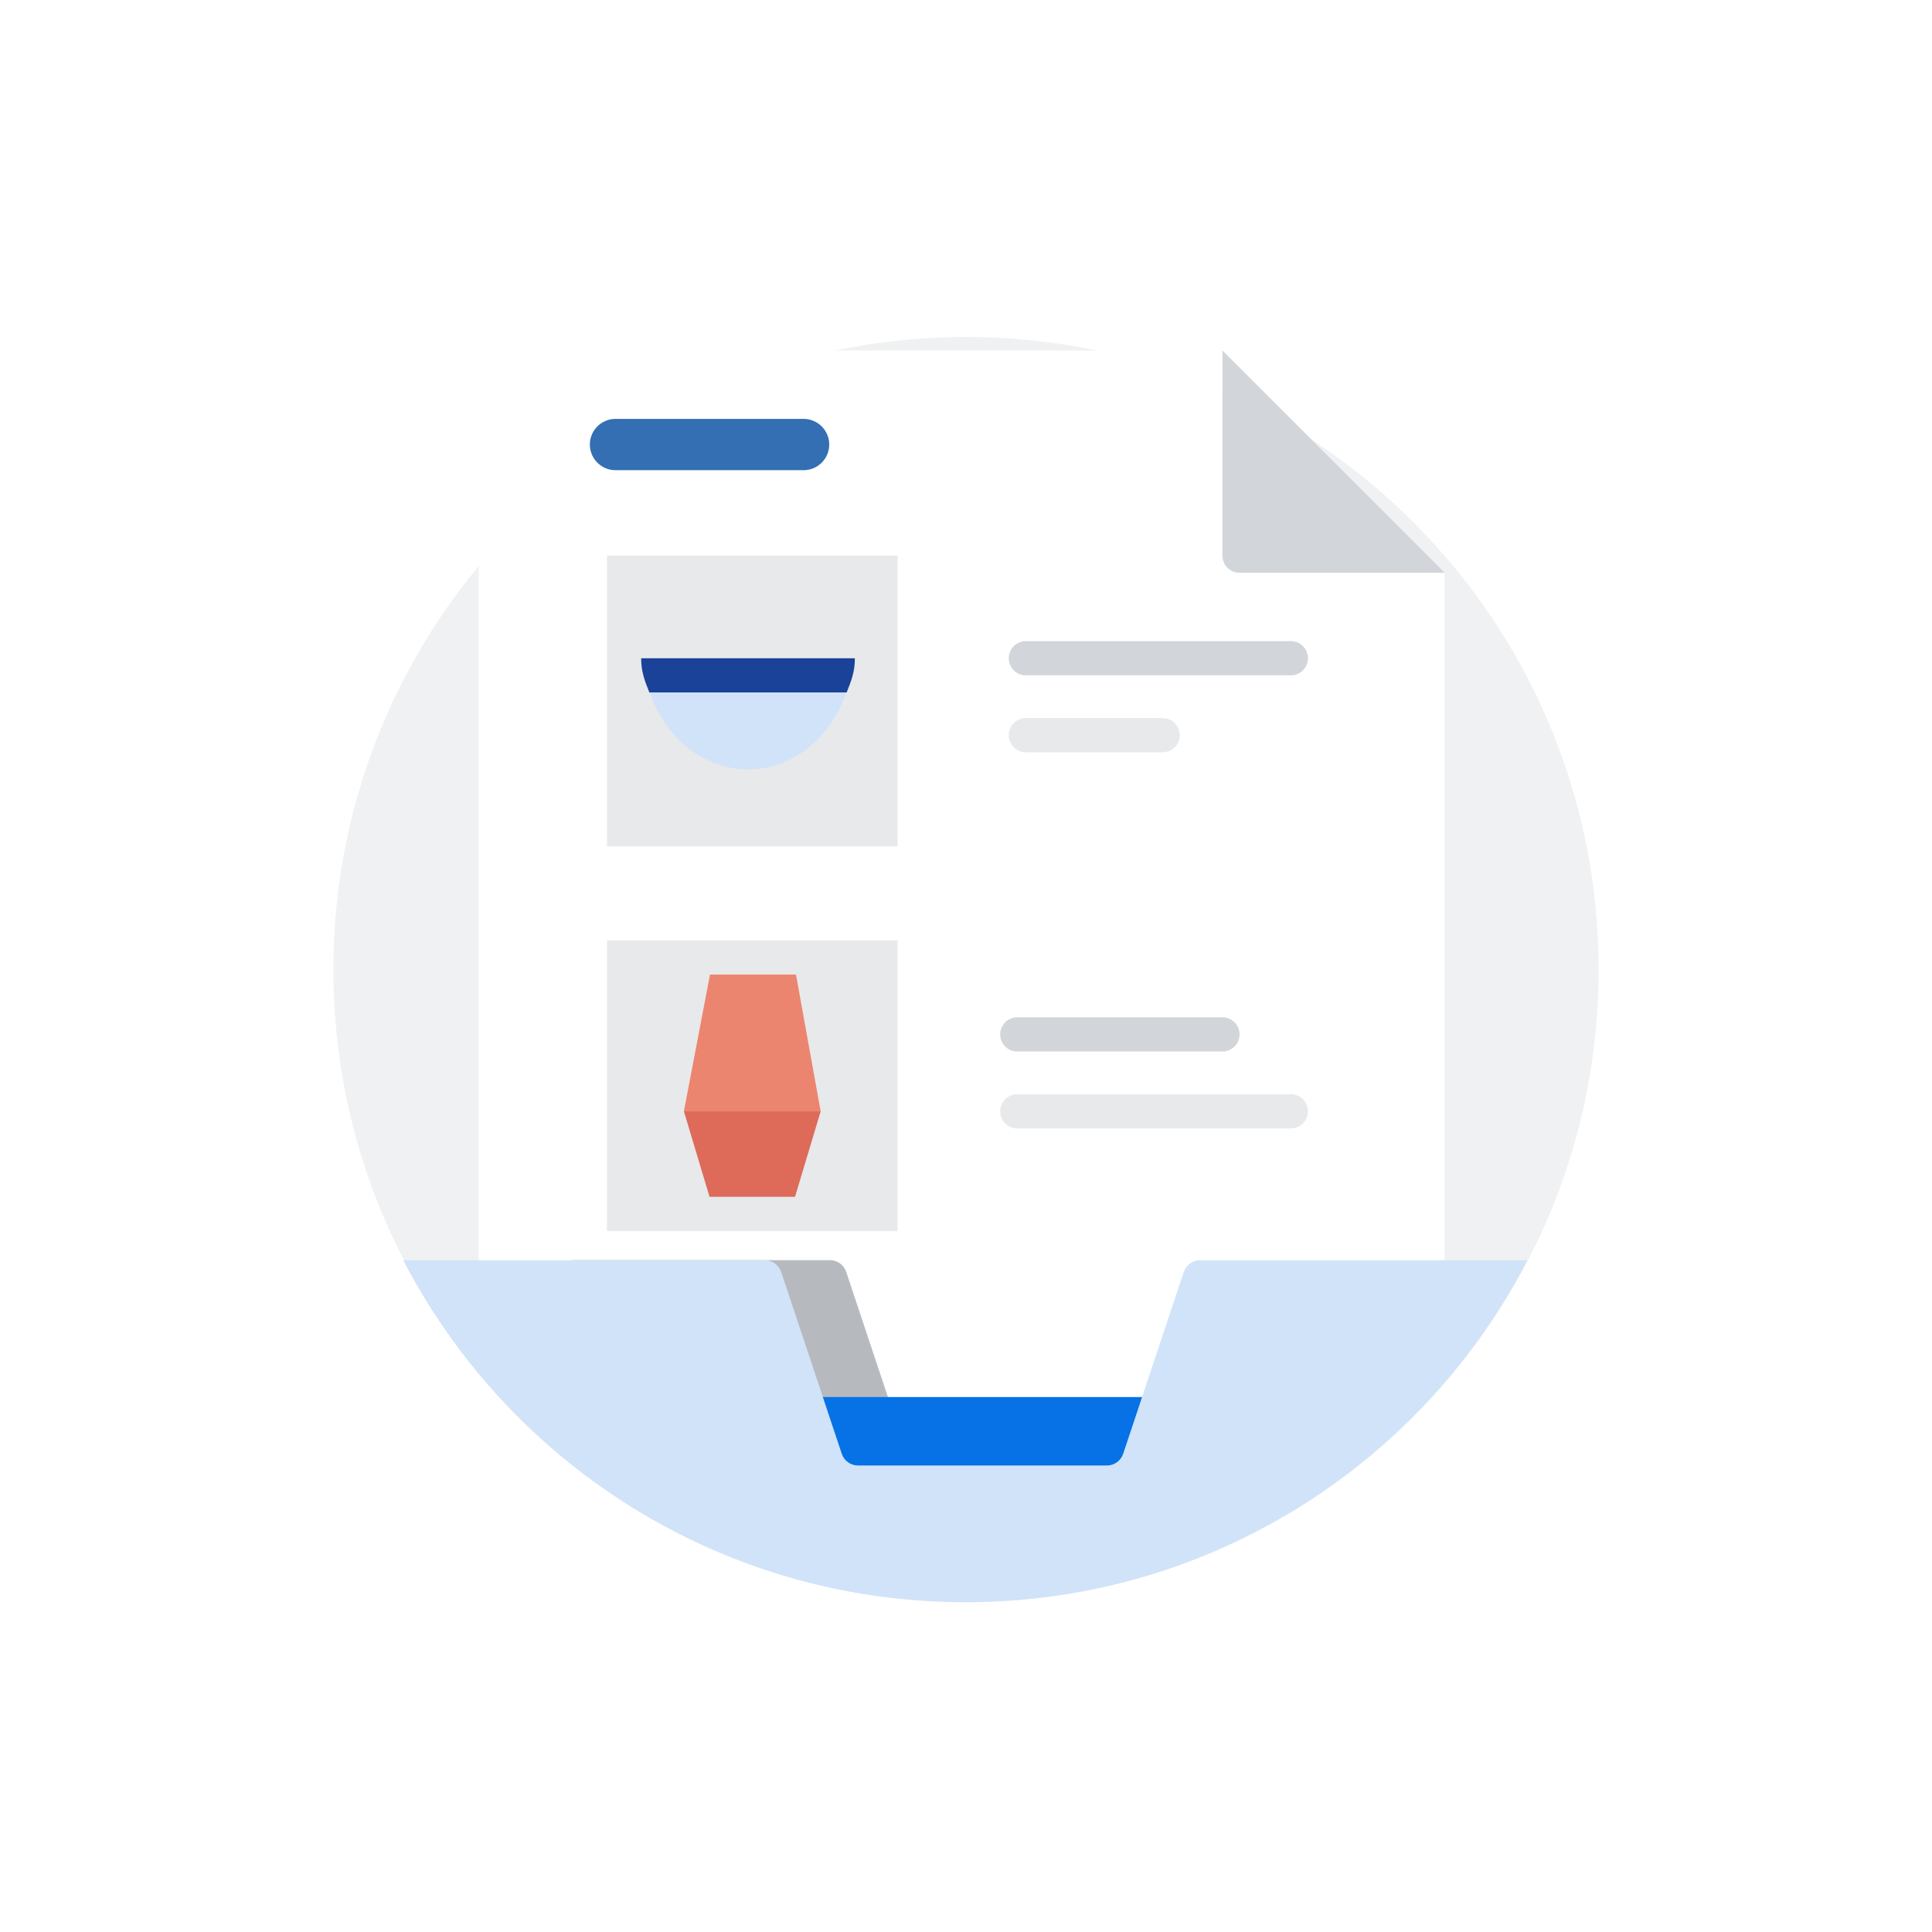 <svg width="226" height="226" viewBox="0 0 226 226" fill="none" xmlns="http://www.w3.org/2000/svg">
    <path
    d="M187 113.419C187 124.529 184.56 135.059 180.17 144.509C168.44 169.859 142.78 187.419 113 187.419C83.23 187.419 57.57 169.859 45.83 144.509C41.44 135.059 39 124.529 39 113.419C39 72.539 72.12 39.419 113 39.419C153.89 39.419 187 72.539 187 113.419V113.419Z"
    fill="#F0F1F2"
  />
    <g filter="url(#filter0_d)">
        <path
      d="M168.999 65V148.526L132.999 167H94.795L56 149V41C56 40.47 56.211 39.961 56.586 39.586C56.961 39.211 57.47 39 58 39H143V63C143 63.53 143.211 64.039 143.586 64.414C143.961 64.789 144.47 65 145 65H168.999Z"
      fill="white"
    />
        <path d="M169 65H145C144.47 65 143.961 64.789 143.586 64.414C143.211 64.039 143 63.53 143 63V39L169 65Z" fill="#D2D5D9" />
    </g>
    <path d="M72 52H94" stroke="#336FB2" stroke-width="6" stroke-linecap="round" />
    <path d="M104.999 65H71V99H105L104.999 65ZM104.999 110H71V144.001H105L104.999 110Z" fill="#E8E9EB" />
    <path d="M120 77H151" stroke="#D2D5D9" stroke-width="4" stroke-linecap="round" />
    <path d="M120 86H136" stroke="#E8E9EB" stroke-width="4" stroke-linecap="round" />
    <path d="M119 121H143" stroke="#D2D5D9" stroke-width="4" stroke-linecap="round" />
    <path d="M119 130H151" stroke="#E8E9EB" stroke-width="4" stroke-linecap="round" />
    <path d="M93.112 114L96 130H80L83.053 114H93.112Z" fill="#EC856F" />
    <path d="M96 130L93 140H83L80 130H96Z" fill="#DE6A5A" />
    <path d="M100 77C100 78.58 99.594 79.616 99.038 81H75.963C75.407 79.616 75.001 78.58 75.001 77H100.001H100Z" fill="#194298" />
    <path d="M99 81C97.196 86.271 92.729 90 87.5 90C82.272 90 77.804 86.27 76 81H99Z" fill="#D0E3F9" />
    <path
    d="M75.418 174.422H112.918C114.018 174.422 114.918 173.522 114.918 172.422V171.422H107.978C107.118 171.422 106.358 170.872 106.078 170.052L98.988 148.782C98.856 148.383 98.601 148.036 98.26 147.79C97.918 147.544 97.508 147.412 97.088 147.412H66.918L73.418 172.412C73.418 173.522 74.318 174.422 75.418 174.422V174.422Z"
    fill="#B6BABF"
  />
    <path d="M148.918 163.422H80.918V176.422H148.918V163.422Z" fill="#0672E5" />
    <path
    d="M178.657 147.419C175.977 152.599 172.697 157.419 168.917 161.799L167.477 163.419C153.947 178.169 134.507 187.419 112.917 187.419C91.327 187.419 71.887 178.169 58.357 163.419L56.917 161.799C53.137 157.419 49.857 152.599 47.177 147.419H89.477C90.337 147.419 91.097 147.969 91.377 148.789L98.467 170.059C98.6 170.458 98.854 170.805 99.195 171.051C99.537 171.297 99.947 171.429 100.367 171.429H129.487C130.347 171.429 131.107 170.879 131.387 170.059L138.477 148.789C138.609 148.39 138.864 148.043 139.205 147.797C139.547 147.551 139.956 147.419 140.377 147.419H178.657V147.419Z"
    fill="#D0E3F9"
  />
    <defs>
        <filter id="filter0_d" x="46" y="31" width="133" height="148" filterUnits="userSpaceOnUse" color-interpolation-filters="sRGB">
            <feFlood flood-opacity="0" result="BackgroundImageFix" />
            <feColorMatrix in="SourceAlpha" type="matrix" values="0 0 0 0 0 0 0 0 0 0 0 0 0 0 0 0 0 0 127 0" result="hardAlpha" />
            <feOffset dy="2" />
            <feGaussianBlur stdDeviation="5" />
            <feColorMatrix type="matrix" values="0 0 0 0 0 0 0 0 0 0 0 0 0 0 0 0 0 0 0.3 0" />
            <feBlend mode="normal" in2="BackgroundImageFix" result="effect1_dropShadow" />
            <feBlend mode="normal" in="SourceGraphic" in2="effect1_dropShadow" result="shape" />
        </filter>
    </defs>
</svg>
